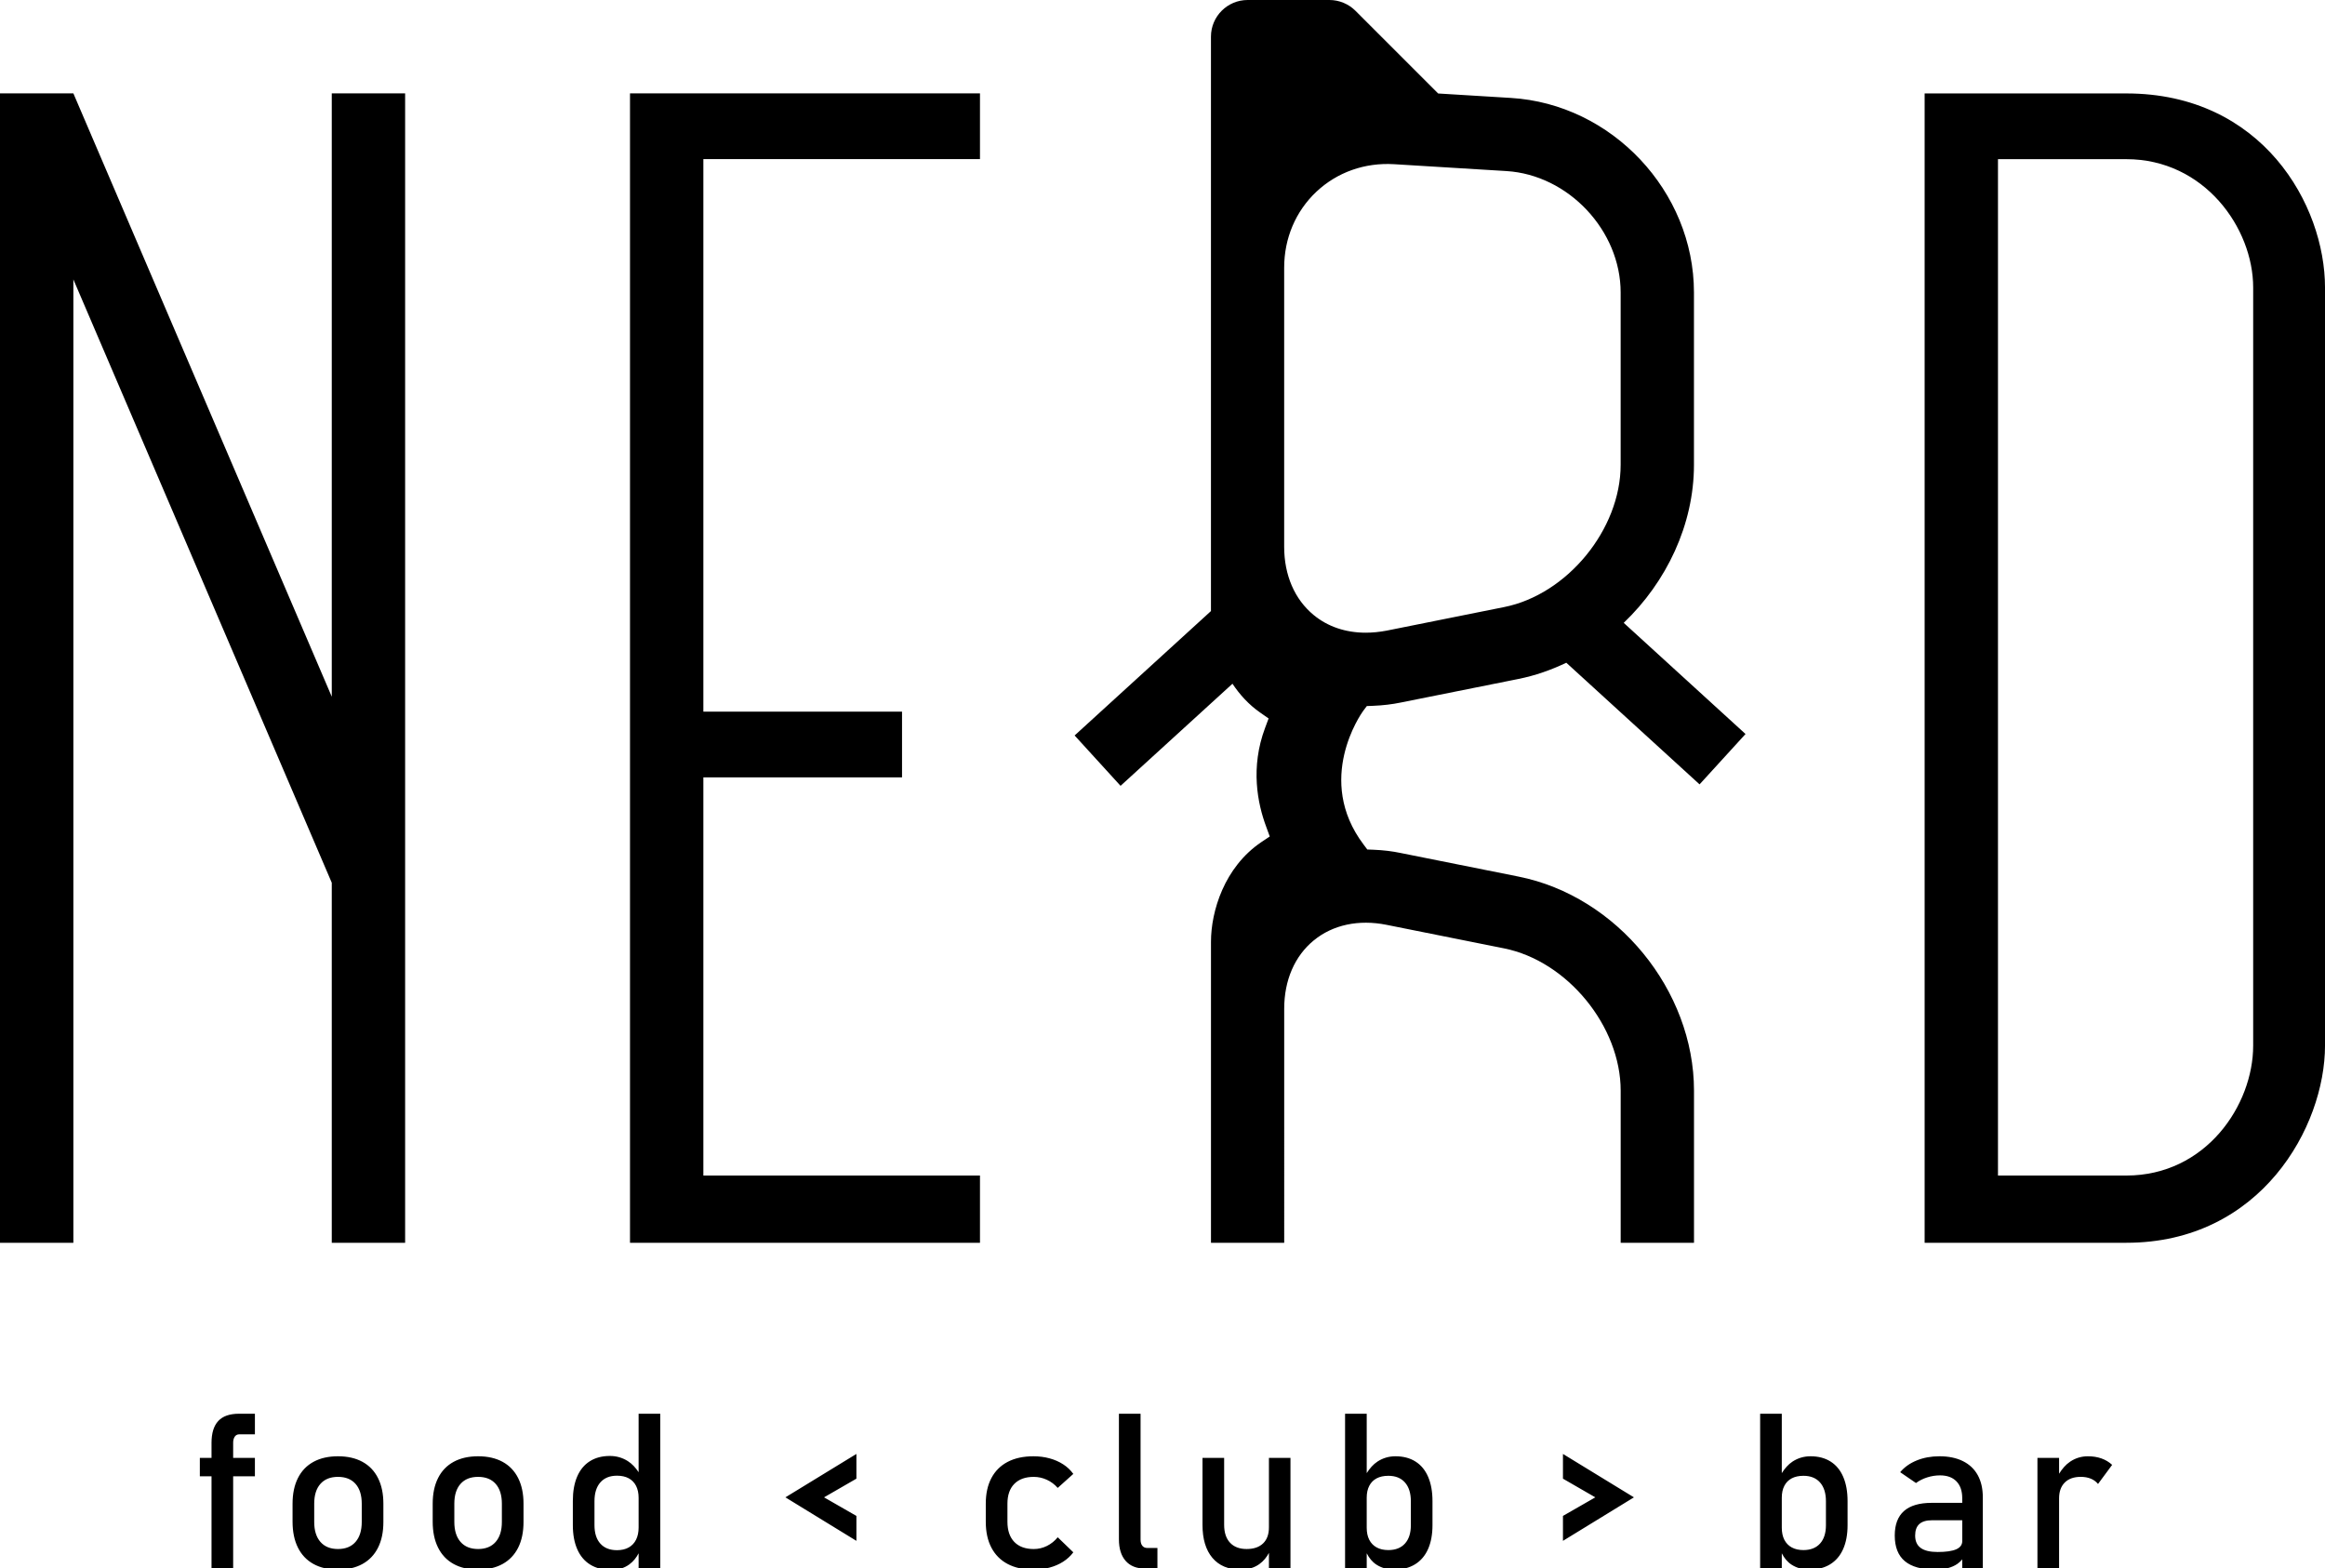 <?xml version="1.0" encoding="utf-8"?>
<!-- Generator: Adobe Illustrator 26.4.1, SVG Export Plug-In . SVG Version: 6.00 Build 0)  -->
<svg version="1.1" id="Vrstva_1" xmlns="http://www.w3.org/2000/svg" xmlns:xlink="http://www.w3.org/1999/xlink" x="0px" y="0px"
	 viewBox="0 0 210.832 142.186" style="enable-background:new 0 0 210.832 142.186;" xml:space="preserve">
<path d="M57.91,133.5c-0.273-0.412-0.59-0.764-0.986-1.013
	c-0.49-0.308-1.031-0.462-1.621-0.462c-0.705,0-1.31,0.159-1.813,0.476
	c-0.504,0.317-0.887,0.781-1.15,1.39c-0.263,0.61-0.394,1.344-0.394,2.204
	v2.204c0,0.853,0.135,1.584,0.404,2.193c0.269,0.61,0.662,1.073,1.178,1.39
	c0.516,0.318,1.14,0.477,1.871,0.477c0.661,0,1.217-0.167,1.669-0.5
	c0.375-0.276,0.641-0.621,0.842-1.008v1.335h1.962v-13.991h-1.962V133.5z
	 M57.91,138.51c0,0.43-0.077,0.799-0.231,1.107
	c-0.154,0.308-0.377,0.543-0.668,0.707c-0.292,0.164-0.647,0.246-1.063,0.246
	c-0.648,0-1.15-0.198-1.506-0.593c-0.356-0.394-0.534-0.954-0.534-1.678v-2.175
	c0-0.732,0.178-1.299,0.534-1.703c0.356-0.404,0.858-0.606,1.506-0.606
	c0.417,0,0.771,0.078,1.063,0.235c0.292,0.157,0.514,0.387,0.668,0.688
	c0.154,0.302,0.231,0.664,0.231,1.087V138.51z M71.222,135.778l6.437-3.936v2.242
	l-2.934,1.694l2.934,1.684v2.261L71.222,135.778z M57.129,8.466h31.736v5.96H63.781
	v50.104h18.016v5.96H63.781v36.106h25.084v6.099H57.129V8.466z M32.87,132.559
	c-0.616-0.336-1.357-0.505-2.223-0.505c-0.866,0-1.607,0.169-2.222,0.505
	c-0.616,0.337-1.086,0.828-1.41,1.472c-0.324,0.645-0.486,1.419-0.486,2.323
	v1.627c0,0.917,0.162,1.701,0.486,2.352c0.324,0.651,0.794,1.147,1.41,1.487
	c0.616,0.34,1.356,0.51,2.222,0.51c0.866,0,1.607-0.17,2.223-0.51
	c0.616-0.34,1.085-0.833,1.409-1.477c0.324-0.645,0.486-1.423,0.486-2.334
	v-1.655c0-0.904-0.162-1.678-0.486-2.323
	C33.955,133.387,33.486,132.896,32.87,132.559z M32.803,138.01
	c0,0.776-0.188,1.379-0.563,1.809c-0.375,0.429-0.906,0.645-1.592,0.645
	c-0.687,0-1.217-0.215-1.592-0.645c-0.375-0.43-0.563-1.033-0.563-1.809v-1.655
	c0-0.775,0.187-1.375,0.563-1.799c0.375-0.423,0.906-0.635,1.592-0.635
	c0.686,0,1.217,0.212,1.592,0.635c0.375,0.424,0.563,1.023,0.563,1.799V138.01z
	 M21.673,128.196h1.443v1.866h-1.405c-0.186,0-0.327,0.071-0.423,0.212
	c-0.096,0.141-0.145,0.324-0.145,0.548v1.376h1.972v1.674h-1.972v8.314h-1.962
	v-8.314h-1.059v-1.674h1.059v-1.357c0-0.885,0.203-1.547,0.611-1.987
	C20.199,128.415,20.826,128.196,21.673,128.196z M30.085,8.466h6.652v104.228h-6.652
	V80.048L6.653,25.338v87.357h-6.653V8.466h6.653l23.432,54.71V8.466z
	 M45.578,132.559c-0.616-0.336-1.357-0.505-2.222-0.505
	c-0.866,0-1.607,0.169-2.223,0.505c-0.616,0.337-1.086,0.828-1.41,1.472
	c-0.324,0.645-0.486,1.419-0.486,2.323v1.627c0,0.917,0.162,1.701,0.486,2.352
	c0.324,0.651,0.794,1.147,1.41,1.487c0.616,0.34,1.357,0.51,2.223,0.51
	c0.865,0,1.607-0.17,2.222-0.51c0.616-0.34,1.085-0.833,1.409-1.477
	c0.324-0.645,0.486-1.423,0.486-2.334v-1.655c0-0.904-0.162-1.678-0.486-2.323
	C46.663,133.387,46.194,132.896,45.578,132.559z M45.51,138.01
	c0,0.776-0.187,1.379-0.563,1.809c-0.375,0.429-0.906,0.645-1.592,0.645
	c-0.687,0-1.217-0.215-1.593-0.645c-0.375-0.43-0.563-1.033-0.563-1.809v-1.655
	c0-0.775,0.187-1.375,0.563-1.799c0.375-0.423,0.906-0.635,1.593-0.635
	c0.686,0,1.217,0.212,1.592,0.635c0.375,0.424,0.563,1.023,0.563,1.799V138.01z
	 M177.995,132.492c-0.59-0.292-1.299-0.438-2.126-0.438
	c-0.757,0-1.445,0.126-2.064,0.38c-0.619,0.253-1.117,0.608-1.496,1.063
	l1.433,0.982c0.295-0.218,0.634-0.389,1.015-0.51
	c0.381-0.122,0.771-0.183,1.169-0.183c0.641,0,1.137,0.182,1.486,0.543
	c0.35,0.363,0.524,0.871,0.524,1.525v0.423h-2.752
	c-1.129,0-1.972,0.247-2.53,0.742c-0.558,0.493-0.837,1.234-0.837,2.222
	c0,1.039,0.305,1.813,0.914,2.324c0.609,0.51,1.53,0.765,2.761,0.765
	c0.417,0,0.792-0.043,1.126-0.13c0.333-0.087,0.627-0.217,0.88-0.39
	c0.165-0.113,0.306-0.253,0.438-0.407v0.783h1.866v-6.418
	c0-0.782-0.154-1.451-0.461-2.006C179.034,133.207,178.585,132.784,177.995,132.492z
	 M177.938,139.742c0,0.34-0.185,0.59-0.553,0.75
	c-0.369,0.161-0.928,0.241-1.679,0.241c-0.687,0-1.198-0.122-1.534-0.366
	c-0.337-0.244-0.505-0.619-0.505-1.126c0-0.468,0.127-0.816,0.38-1.044
	c0.254-0.227,0.637-0.342,1.15-0.342H177.938V139.742z M165.995,132.53
	c-0.504-0.317-1.108-0.476-1.814-0.476c-0.597,0-1.138,0.159-1.626,0.476
	c-0.393,0.256-0.709,0.623-0.981,1.052v-5.386h-1.963v13.991h1.963v-1.335
	c0.216,0.424,0.498,0.781,0.885,1.031c0.461,0.298,1.004,0.448,1.626,0.448
	c0.724,0,1.347-0.159,1.867-0.476c0.519-0.318,0.914-0.778,1.183-1.381
	c0.269-0.603,0.404-1.328,0.404-2.174v-2.175c0-0.86-0.131-1.594-0.394-2.204
	C166.882,133.311,166.499,132.847,165.995,132.53z M165.577,138.299
	c0,0.719-0.178,1.274-0.534,1.669c-0.356,0.394-0.858,0.592-1.506,0.592
	c-0.417,0-0.771-0.081-1.063-0.241c-0.292-0.16-0.515-0.391-0.669-0.692
	c-0.154-0.302-0.231-0.667-0.231-1.097v-2.723c0-0.417,0.077-0.774,0.231-1.072
	c0.154-0.299,0.377-0.524,0.669-0.679c0.292-0.154,0.646-0.231,1.063-0.231
	c0.648,0,1.15,0.202,1.506,0.606c0.356,0.404,0.534,0.972,0.534,1.704V138.299z
	 M153.609,42.149V26.524c0-9.181-7.45-17.096-16.607-17.644l-6.589-0.403
	l-7.503-7.503C122.29,0.355,121.434,0,120.561,0h-7.427
	c-1.833,0-3.324,1.491-3.324,3.324v52.087l-12.363,11.281l4.166,4.567l10.148-9.259
	c0.652,0.979,1.469,1.893,2.526,2.626l0.75,0.524l-0.318,0.853
	c-1.348,3.593-0.688,6.864,0.104,8.975l0.319,0.874l-0.77,0.514
	c-3.366,2.278-4.56,6.287-4.56,9.029v27.302h6.64V91.471
	c0-2.579,0.951-4.779,2.679-6.195c1.726-1.416,4.068-1.919,6.596-1.415
	l10.661,2.136c5.733,1.148,10.576,7.057,10.576,12.902v13.795h6.649V98.908
	c0-9.116-6.991-17.646-15.915-19.42l-10.669-2.136
	c-0.765-0.163-1.598-0.263-2.478-0.298l-0.564-0.022l-0.339-0.451
	c-4.431-5.877-0.227-11.849-0.046-12.1l0.342-0.456l0.565-0.021
	c0.893-0.036,1.741-0.137,2.519-0.299l10.662-2.137
	c1.514-0.302,2.965-0.812,4.343-1.472l12.085,11.03l4.167-4.566l-11.045-10.08
	C151.122,52.77,153.609,47.569,153.609,42.149z M146.961,42.149
	c0,5.854-4.843,11.762-10.576,12.902l-10.651,2.136
	c-0.661,0.125-1.28,0.185-1.896,0.185c-1.815,0-3.444-0.553-4.71-1.599
	c-0.864-0.712-1.533-1.609-1.989-2.664c-0.458-1.068-0.69-2.253-0.69-3.523
	V24.275c0-2.665,1.037-5.112,2.92-6.888c1.884-1.77,4.386-2.657,7.047-2.498
	l10.185,0.623c5.616,0.343,10.36,5.386,10.36,11.012V42.149z M190.563,132.251
	c0.369,0.132,0.691,0.325,0.967,0.582l-1.28,1.732
	c-0.173-0.212-0.391-0.372-0.654-0.481c-0.263-0.109-0.568-0.164-0.914-0.164
	c-0.622,0-1.105,0.172-1.448,0.515c-0.343,0.343-0.515,0.82-0.515,1.429v6.322
	h-1.963v-9.988h1.963v1.438c0.277-0.441,0.596-0.819,0.991-1.086
	c0.487-0.33,1.026-0.495,1.616-0.495
	C189.782,132.054,190.194,132.12,190.563,132.251z M192.818,8.473h-18.292v104.221
	h18.292c12.194,0,18.015-10.533,18.015-17.878V26.075
	C210.832,18.591,205.151,8.473,192.818,8.473z M204.319,94.816
	c0,5.405-4.296,11.781-11.502,11.781h-11.64V14.433h11.64
	c7.067,0,11.502,6.237,11.502,11.642V94.816z M91.355,136.346v1.645
	c0,0.79,0.207,1.399,0.621,1.829c0.413,0.429,1.002,0.645,1.765,0.645
	c0.417,0,0.815-0.093,1.193-0.279c0.378-0.187,0.705-0.449,0.981-0.789
	l1.414,1.366c-0.25,0.333-0.558,0.618-0.924,0.852
	c-0.365,0.234-0.778,0.412-1.236,0.534c-0.459,0.122-0.945,0.183-1.458,0.183
	c-0.911,0-1.688-0.17-2.333-0.51c-0.645-0.34-1.137-0.834-1.477-1.482
	c-0.34-0.647-0.51-1.43-0.51-2.348v-1.645c0-0.904,0.17-1.677,0.51-2.319
	c0.34-0.641,0.832-1.131,1.477-1.468c0.645-0.336,1.422-0.505,2.333-0.505
	c0.52,0,1.009,0.062,1.467,0.188c0.458,0.125,0.871,0.306,1.236,0.544
	c0.366,0.237,0.67,0.526,0.914,0.866l-1.414,1.27
	c-0.282-0.321-0.612-0.568-0.991-0.741c-0.379-0.173-0.773-0.26-1.184-0.26
	c-0.757,0-1.344,0.212-1.761,0.635C91.564,134.98,91.355,135.576,91.355,136.346z
	 M115.067,132.198h1.953v9.988h-1.953v-1.371
	c-0.207,0.39-0.481,0.737-0.866,1.015c-0.462,0.333-1.029,0.5-1.703,0.5
	c-1.104,0-1.955-0.354-2.555-1.063c-0.6-0.709-0.9-1.709-0.9-2.997v-6.072
	h1.963v6.072c0,0.699,0.178,1.24,0.534,1.621
	c0.356,0.382,0.858,0.573,1.506,0.573c0.641,0,1.139-0.17,1.492-0.51
	c0.353-0.341,0.529-0.824,0.529-1.453V132.198z M104.033,140.368h0.923v1.866
	h-1.154c-0.744,0-1.32-0.231-1.727-0.693c-0.407-0.462-0.611-1.113-0.611-1.953
	v-11.393h1.963v11.412c0,0.244,0.053,0.431,0.159,0.563
	C103.692,140.302,103.841,140.368,104.033,140.368z M128.356,132.53
	c-0.504-0.317-1.108-0.476-1.814-0.476c-0.597,0-1.138,0.159-1.626,0.476
	c-0.393,0.256-0.709,0.623-0.981,1.052v-5.386h-1.963v13.991h1.963v-1.335
	c0.216,0.424,0.498,0.781,0.885,1.031c0.461,0.298,1.004,0.448,1.626,0.448
	c0.724,0,1.347-0.159,1.866-0.476c0.519-0.318,0.914-0.778,1.183-1.381
	c0.269-0.603,0.404-1.328,0.404-2.174v-2.175c0-0.86-0.131-1.594-0.394-2.204
	C129.242,133.311,128.859,132.847,128.356,132.53z M127.937,138.299
	c0,0.719-0.178,1.274-0.534,1.669c-0.356,0.394-0.858,0.592-1.506,0.592
	c-0.417,0-0.771-0.081-1.063-0.241c-0.292-0.16-0.515-0.391-0.669-0.692
	c-0.154-0.302-0.231-0.667-0.231-1.097v-2.723c0-0.417,0.077-0.774,0.231-1.072
	c0.154-0.299,0.377-0.524,0.669-0.679c0.292-0.154,0.646-0.231,1.063-0.231
	c0.648,0,1.15,0.202,1.506,0.606c0.356,0.404,0.534,0.972,0.534,1.704V138.299z
	 M141.73,131.842l6.436,3.936l-6.436,3.945v-2.261l2.934-1.684l-2.934-1.694
	V131.842z"/>
</svg>
